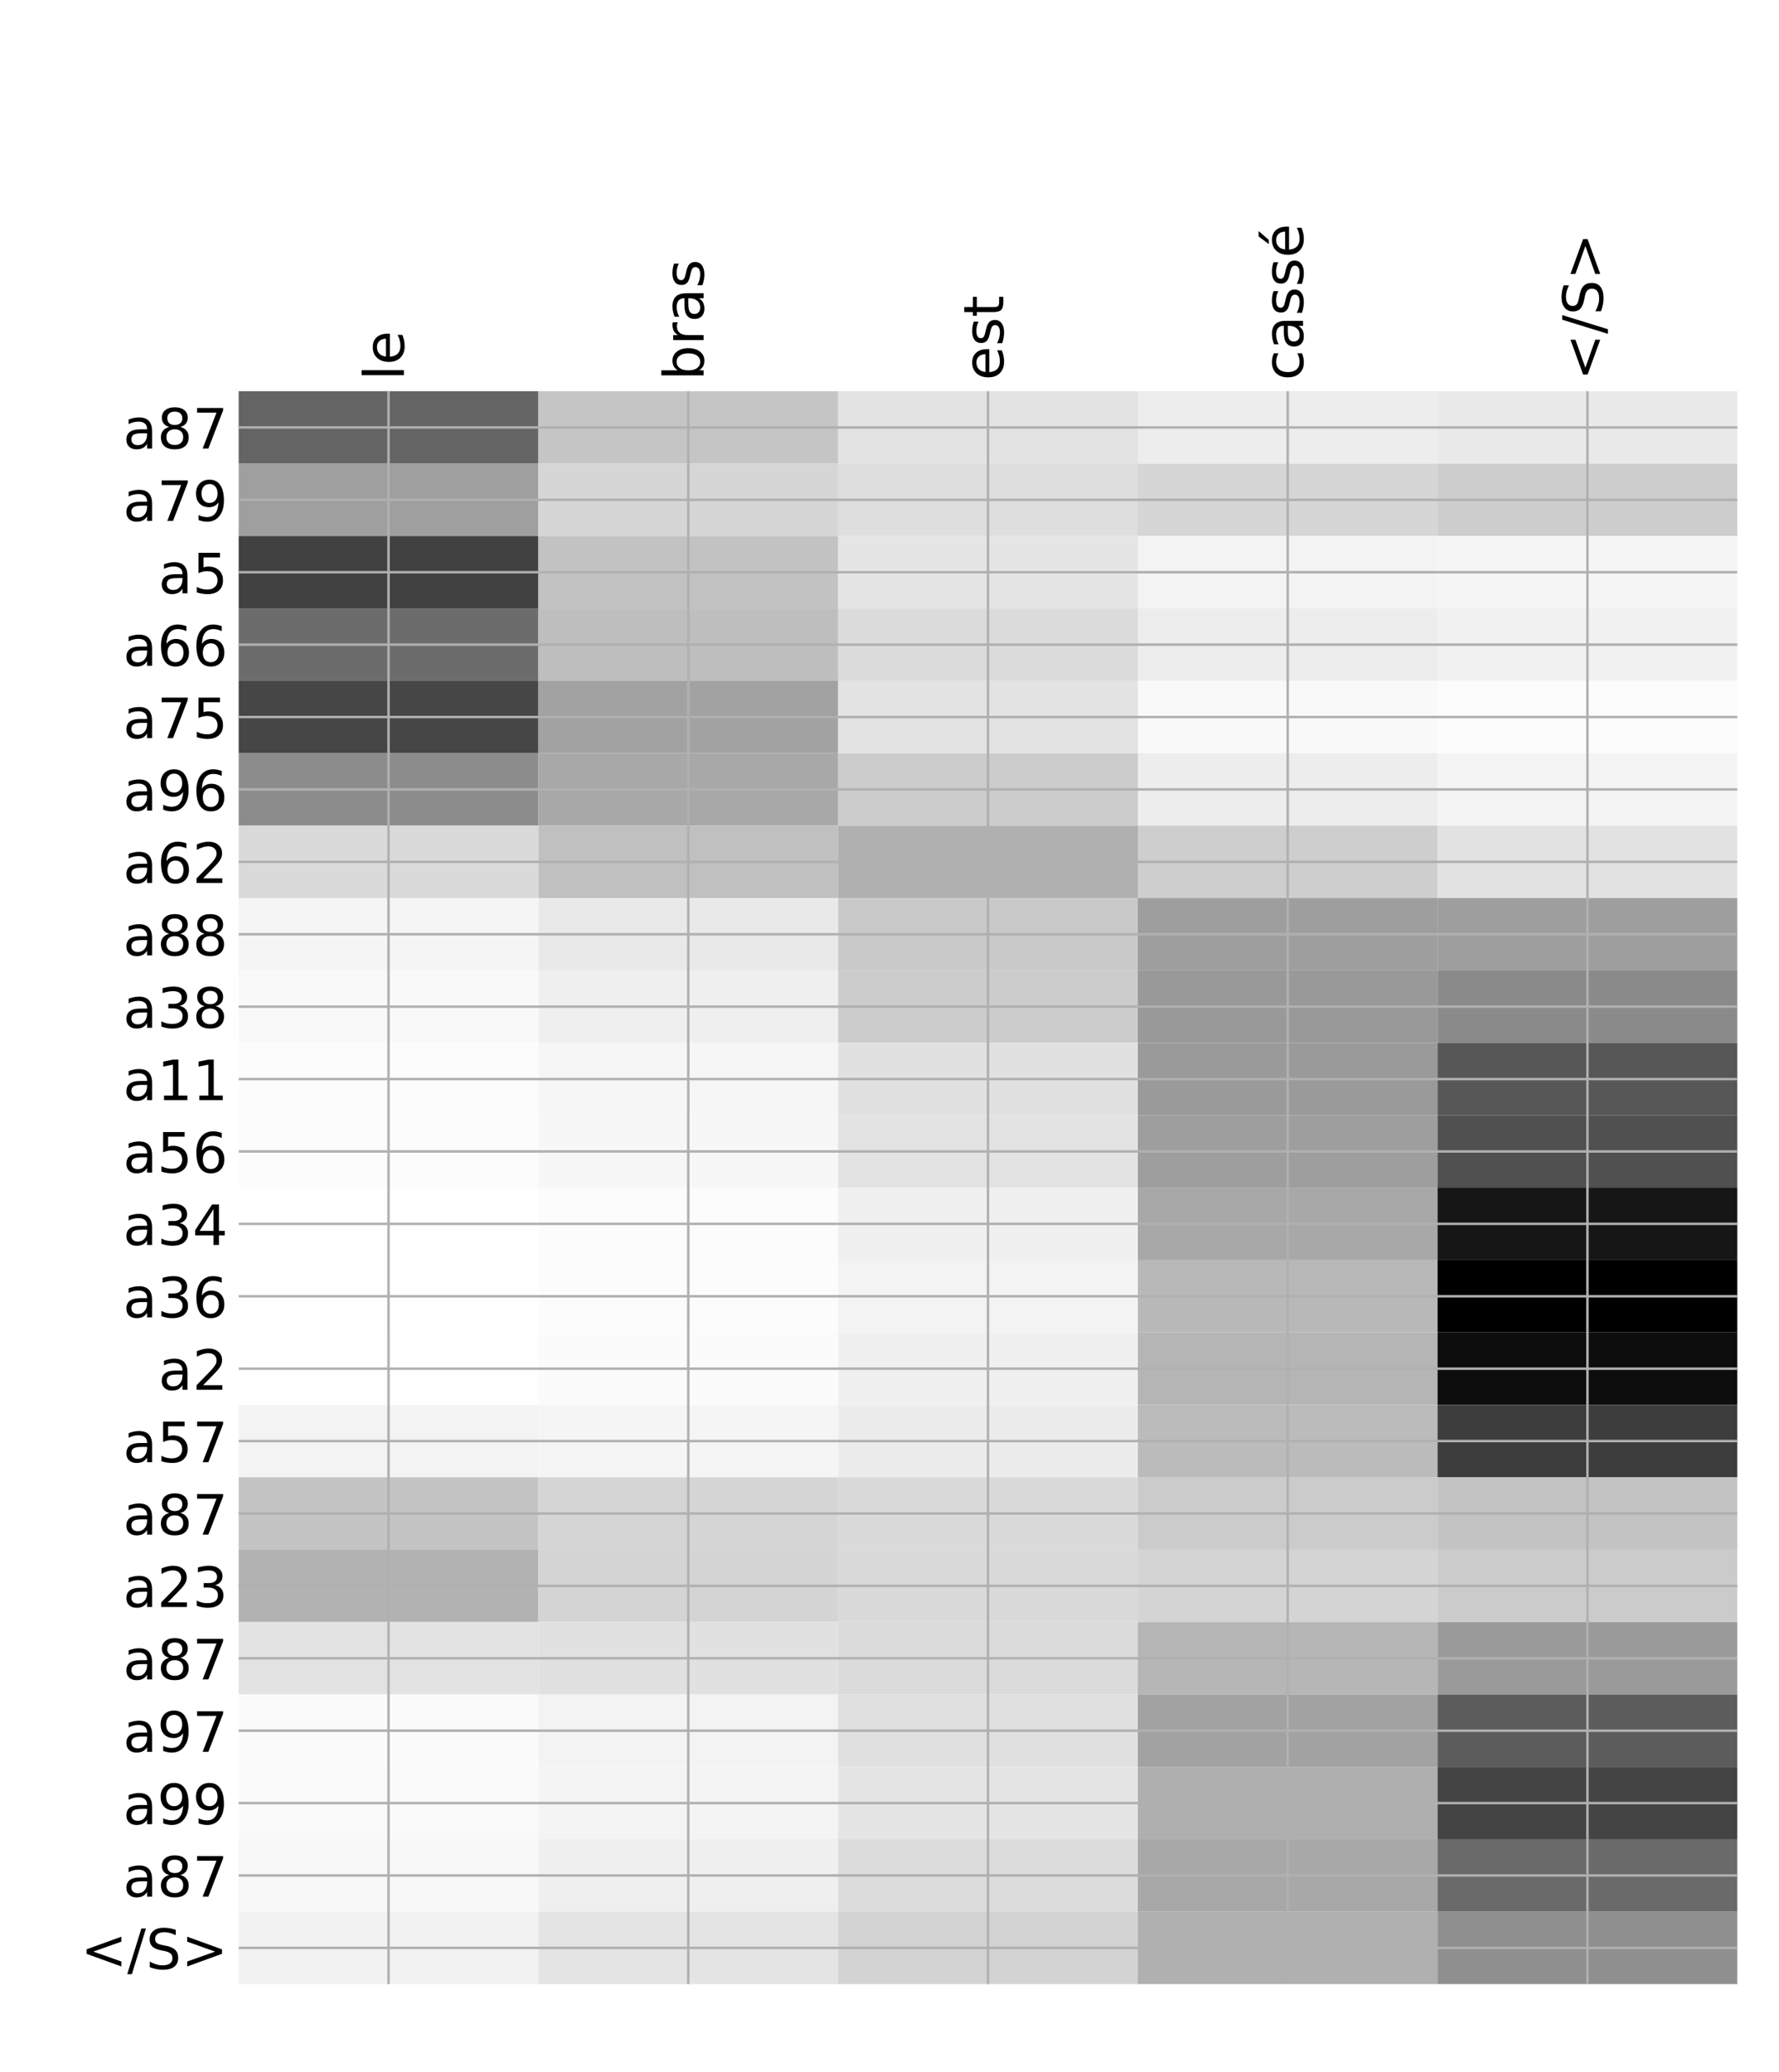 <?xml version="1.0" encoding="utf-8" standalone="no"?>
<!DOCTYPE svg PUBLIC "-//W3C//DTD SVG 1.1//EN"
  "http://www.w3.org/Graphics/SVG/1.1/DTD/svg11.dtd">
<!-- Created with matplotlib (http://matplotlib.org/) -->
<svg height="671pt" version="1.1" viewBox="0 0 576 671" width="576pt" xmlns="http://www.w3.org/2000/svg" xmlns:xlink="http://www.w3.org/1999/xlink">
 <defs>
  <style type="text/css">
*{stroke-linecap:butt;stroke-linejoin:round;}
  </style>
 </defs>
 <g id="figure_1">
  <g id="patch_1">
   <path d="M 0 672 
L 576 672 
L 576 0 
L 0 0 
z
" style="fill:#ffffff;"/>
  </g>
  <g id="axes_1">
   <g id="PolyCollection_1">
    <path clip-path="url(#p48c65eee8b)" d="M 77.275 126.681 
L 77.275 150.125 
L 174.32 150.125 
L 174.32 126.681 
L 77.275 126.681 
z
" style="fill:#646464;"/>
    <path clip-path="url(#p48c65eee8b)" d="M 174.32 126.681 
L 174.32 150.125 
L 271.365 150.125 
L 271.365 126.681 
L 174.32 126.681 
z
" style="fill:#c5c5c5;"/>
    <path clip-path="url(#p48c65eee8b)" d="M 271.365 126.681 
L 271.365 150.125 
L 368.41 150.125 
L 368.41 126.681 
L 271.365 126.681 
z
" style="fill:#e3e3e3;"/>
    <path clip-path="url(#p48c65eee8b)" d="M 368.41 126.681 
L 368.41 150.125 
L 465.455 150.125 
L 465.455 126.681 
L 368.41 126.681 
z
" style="fill:#ededed;"/>
    <path clip-path="url(#p48c65eee8b)" d="M 465.455 126.681 
L 465.455 150.125 
L 562.5 150.125 
L 562.5 126.681 
L 465.455 126.681 
z
" style="fill:#e9e9e9;"/>
    <path clip-path="url(#p48c65eee8b)" d="M 77.275 150.125 
L 77.275 173.57 
L 174.32 173.57 
L 174.32 150.125 
L 77.275 150.125 
z
" style="fill:#9f9f9f;"/>
    <path clip-path="url(#p48c65eee8b)" d="M 174.32 150.125 
L 174.32 173.57 
L 271.365 173.57 
L 271.365 150.125 
L 174.32 150.125 
z
" style="fill:#d6d6d6;"/>
    <path clip-path="url(#p48c65eee8b)" d="M 271.365 150.125 
L 271.365 173.57 
L 368.41 173.57 
L 368.41 150.125 
L 271.365 150.125 
z
" style="fill:#dedede;"/>
    <path clip-path="url(#p48c65eee8b)" d="M 368.41 150.125 
L 368.41 173.57 
L 465.455 173.57 
L 465.455 150.125 
L 368.41 150.125 
z
" style="fill:#d6d6d6;"/>
    <path clip-path="url(#p48c65eee8b)" d="M 465.455 150.125 
L 465.455 173.57 
L 562.5 173.57 
L 562.5 150.125 
L 465.455 150.125 
z
" style="fill:#cdcdcd;"/>
    <path clip-path="url(#p48c65eee8b)" d="M 77.275 173.57 
L 77.275 197.014 
L 174.32 197.014 
L 174.32 173.57 
L 77.275 173.57 
z
" style="fill:#414141;"/>
    <path clip-path="url(#p48c65eee8b)" d="M 174.32 173.57 
L 174.32 197.014 
L 271.365 197.014 
L 271.365 173.57 
L 174.32 173.57 
z
" style="fill:#c2c2c2;"/>
    <path clip-path="url(#p48c65eee8b)" d="M 271.365 173.57 
L 271.365 197.014 
L 368.41 197.014 
L 368.41 173.57 
L 271.365 173.57 
z
" style="fill:#e5e5e5;"/>
    <path clip-path="url(#p48c65eee8b)" d="M 368.41 173.57 
L 368.41 197.014 
L 465.455 197.014 
L 465.455 173.57 
L 368.41 173.57 
z
" style="fill:#f3f3f3;"/>
    <path clip-path="url(#p48c65eee8b)" d="M 465.455 173.57 
L 465.455 197.014 
L 562.5 197.014 
L 562.5 173.57 
L 465.455 173.57 
z
" style="fill:#f5f5f5;"/>
    <path clip-path="url(#p48c65eee8b)" d="M 77.275 197.014 
L 77.275 220.459 
L 174.32 220.459 
L 174.32 197.014 
L 77.275 197.014 
z
" style="fill:#6c6c6c;"/>
    <path clip-path="url(#p48c65eee8b)" d="M 174.32 197.014 
L 174.32 220.459 
L 271.365 220.459 
L 271.365 197.014 
L 174.32 197.014 
z
" style="fill:#bebebe;"/>
    <path clip-path="url(#p48c65eee8b)" d="M 271.365 197.014 
L 271.365 220.459 
L 368.41 220.459 
L 368.41 197.014 
L 271.365 197.014 
z
" style="fill:#dbdbdb;"/>
    <path clip-path="url(#p48c65eee8b)" d="M 368.41 197.014 
L 368.41 220.459 
L 465.455 220.459 
L 465.455 197.014 
L 368.41 197.014 
z
" style="fill:#ededed;"/>
    <path clip-path="url(#p48c65eee8b)" d="M 465.455 197.014 
L 465.455 220.459 
L 562.5 220.459 
L 562.5 197.014 
L 465.455 197.014 
z
" style="fill:#f1f1f1;"/>
    <path clip-path="url(#p48c65eee8b)" d="M 77.275 220.459 
L 77.275 243.903 
L 174.32 243.903 
L 174.32 220.459 
L 77.275 220.459 
z
" style="fill:#464646;"/>
    <path clip-path="url(#p48c65eee8b)" d="M 174.32 220.459 
L 174.32 243.903 
L 271.365 243.903 
L 271.365 220.459 
L 174.32 220.459 
z
" style="fill:#a2a2a2;"/>
    <path clip-path="url(#p48c65eee8b)" d="M 271.365 220.459 
L 271.365 243.903 
L 368.41 243.903 
L 368.41 220.459 
L 271.365 220.459 
z
" style="fill:#e3e3e3;"/>
    <path clip-path="url(#p48c65eee8b)" d="M 368.41 220.459 
L 368.41 243.903 
L 465.455 243.903 
L 465.455 220.459 
L 368.41 220.459 
z
" style="fill:#f9f9f9;"/>
    <path clip-path="url(#p48c65eee8b)" d="M 465.455 220.459 
L 465.455 243.903 
L 562.5 243.903 
L 562.5 220.459 
L 465.455 220.459 
z
" style="fill:#fcfcfc;"/>
    <path clip-path="url(#p48c65eee8b)" d="M 77.275 243.903 
L 77.275 267.348 
L 174.32 267.348 
L 174.32 243.903 
L 77.275 243.903 
z
" style="fill:#8c8c8c;"/>
    <path clip-path="url(#p48c65eee8b)" d="M 174.32 243.903 
L 174.32 267.348 
L 271.365 267.348 
L 271.365 243.903 
L 174.32 243.903 
z
" style="fill:#a8a8a8;"/>
    <path clip-path="url(#p48c65eee8b)" d="M 271.365 243.903 
L 271.365 267.348 
L 368.41 267.348 
L 368.41 243.903 
L 271.365 243.903 
z
" style="fill:#cccccc;"/>
    <path clip-path="url(#p48c65eee8b)" d="M 368.41 243.903 
L 368.41 267.348 
L 465.455 267.348 
L 465.455 243.903 
L 368.41 243.903 
z
" style="fill:#ededed;"/>
    <path clip-path="url(#p48c65eee8b)" d="M 465.455 243.903 
L 465.455 267.348 
L 562.5 267.348 
L 562.5 243.903 
L 465.455 243.903 
z
" style="fill:#f4f4f4;"/>
    <path clip-path="url(#p48c65eee8b)" d="M 77.275 267.348 
L 77.275 290.792 
L 174.32 290.792 
L 174.32 267.348 
L 77.275 267.348 
z
" style="fill:#dadada;"/>
    <path clip-path="url(#p48c65eee8b)" d="M 174.32 267.348 
L 174.32 290.792 
L 271.365 290.792 
L 271.365 267.348 
L 174.32 267.348 
z
" style="fill:#c0c0c0;"/>
    <path clip-path="url(#p48c65eee8b)" d="M 271.365 267.348 
L 271.365 290.792 
L 368.41 290.792 
L 368.41 267.348 
L 271.365 267.348 
z
" style="fill:#b0b0b0;"/>
    <path clip-path="url(#p48c65eee8b)" d="M 368.41 267.348 
L 368.41 290.792 
L 465.455 290.792 
L 465.455 267.348 
L 368.41 267.348 
z
" style="fill:#cecece;"/>
    <path clip-path="url(#p48c65eee8b)" d="M 465.455 267.348 
L 465.455 290.792 
L 562.5 290.792 
L 562.5 267.348 
L 465.455 267.348 
z
" style="fill:#e2e2e2;"/>
    <path clip-path="url(#p48c65eee8b)" d="M 77.275 290.792 
L 77.275 314.237 
L 174.32 314.237 
L 174.32 290.792 
L 77.275 290.792 
z
" style="fill:#f5f5f5;"/>
    <path clip-path="url(#p48c65eee8b)" d="M 174.32 290.792 
L 174.32 314.237 
L 271.365 314.237 
L 271.365 290.792 
L 174.32 290.792 
z
" style="fill:#e9e9e9;"/>
    <path clip-path="url(#p48c65eee8b)" d="M 271.365 290.792 
L 271.365 314.237 
L 368.41 314.237 
L 368.41 290.792 
L 271.365 290.792 
z
" style="fill:#c9c9c9;"/>
    <path clip-path="url(#p48c65eee8b)" d="M 368.41 290.792 
L 368.41 314.237 
L 465.455 314.237 
L 465.455 290.792 
L 368.41 290.792 
z
" style="fill:#9e9e9e;"/>
    <path clip-path="url(#p48c65eee8b)" d="M 465.455 290.792 
L 465.455 314.237 
L 562.5 314.237 
L 562.5 290.792 
L 465.455 290.792 
z
" style="fill:#9e9e9e;"/>
    <path clip-path="url(#p48c65eee8b)" d="M 77.275 314.237 
L 77.275 337.681 
L 174.32 337.681 
L 174.32 314.237 
L 77.275 314.237 
z
" style="fill:#f9f9f9;"/>
    <path clip-path="url(#p48c65eee8b)" d="M 174.32 314.237 
L 174.32 337.681 
L 271.365 337.681 
L 271.365 314.237 
L 174.32 314.237 
z
" style="fill:#efefef;"/>
    <path clip-path="url(#p48c65eee8b)" d="M 271.365 314.237 
L 271.365 337.681 
L 368.41 337.681 
L 368.41 314.237 
L 271.365 314.237 
z
" style="fill:#cccccc;"/>
    <path clip-path="url(#p48c65eee8b)" d="M 368.41 314.237 
L 368.41 337.681 
L 465.455 337.681 
L 465.455 314.237 
L 368.41 314.237 
z
" style="fill:#999999;"/>
    <path clip-path="url(#p48c65eee8b)" d="M 465.455 314.237 
L 465.455 337.681 
L 562.5 337.681 
L 562.5 314.237 
L 465.455 314.237 
z
" style="fill:#8a8a8a;"/>
    <path clip-path="url(#p48c65eee8b)" d="M 77.275 337.681 
L 77.275 361.126 
L 174.32 361.126 
L 174.32 337.681 
L 77.275 337.681 
z
" style="fill:#fcfcfc;"/>
    <path clip-path="url(#p48c65eee8b)" d="M 174.32 337.681 
L 174.32 361.126 
L 271.365 361.126 
L 271.365 337.681 
L 174.32 337.681 
z
" style="fill:#f6f6f6;"/>
    <path clip-path="url(#p48c65eee8b)" d="M 271.365 337.681 
L 271.365 361.126 
L 368.41 361.126 
L 368.41 337.681 
L 271.365 337.681 
z
" style="fill:#e1e1e1;"/>
    <path clip-path="url(#p48c65eee8b)" d="M 368.41 337.681 
L 368.41 361.126 
L 465.455 361.126 
L 465.455 337.681 
L 368.41 337.681 
z
" style="fill:#9a9a9a;"/>
    <path clip-path="url(#p48c65eee8b)" d="M 465.455 337.681 
L 465.455 361.126 
L 562.5 361.126 
L 562.5 337.681 
L 465.455 337.681 
z
" style="fill:#575757;"/>
    <path clip-path="url(#p48c65eee8b)" d="M 77.275 361.126 
L 77.275 384.57 
L 174.32 384.57 
L 174.32 361.126 
L 77.275 361.126 
z
" style="fill:#fcfcfc;"/>
    <path clip-path="url(#p48c65eee8b)" d="M 174.32 361.126 
L 174.32 384.57 
L 271.365 384.57 
L 271.365 361.126 
L 174.32 361.126 
z
" style="fill:#f7f7f7;"/>
    <path clip-path="url(#p48c65eee8b)" d="M 271.365 361.126 
L 271.365 384.57 
L 368.41 384.57 
L 368.41 361.126 
L 271.365 361.126 
z
" style="fill:#e3e3e3;"/>
    <path clip-path="url(#p48c65eee8b)" d="M 368.41 361.126 
L 368.41 384.57 
L 465.455 384.57 
L 465.455 361.126 
L 368.41 361.126 
z
" style="fill:#9e9e9e;"/>
    <path clip-path="url(#p48c65eee8b)" d="M 465.455 361.126 
L 465.455 384.57 
L 562.5 384.57 
L 562.5 361.126 
L 465.455 361.126 
z
" style="fill:#505050;"/>
    <path clip-path="url(#p48c65eee8b)" d="M 77.275 384.57 
L 77.275 408.015 
L 174.32 408.015 
L 174.32 384.57 
L 77.275 384.57 
z
" style="fill:#ffffff;"/>
    <path clip-path="url(#p48c65eee8b)" d="M 174.32 384.57 
L 174.32 408.015 
L 271.365 408.015 
L 271.365 384.57 
L 174.32 384.57 
z
" style="fill:#fcfcfc;"/>
    <path clip-path="url(#p48c65eee8b)" d="M 271.365 384.57 
L 271.365 408.015 
L 368.41 408.015 
L 368.41 384.57 
L 271.365 384.57 
z
" style="fill:#f0f0f0;"/>
    <path clip-path="url(#p48c65eee8b)" d="M 368.41 384.57 
L 368.41 408.015 
L 465.455 408.015 
L 465.455 384.57 
L 368.41 384.57 
z
" style="fill:#a8a8a8;"/>
    <path clip-path="url(#p48c65eee8b)" d="M 465.455 384.57 
L 465.455 408.015 
L 562.5 408.015 
L 562.5 384.57 
L 465.455 384.57 
z
" style="fill:#161616;"/>
    <path clip-path="url(#p48c65eee8b)" d="M 77.275 408.015 
L 77.275 431.459 
L 174.32 431.459 
L 174.32 408.015 
L 77.275 408.015 
z
" style="fill:#ffffff;"/>
    <path clip-path="url(#p48c65eee8b)" d="M 174.32 408.015 
L 174.32 431.459 
L 271.365 431.459 
L 271.365 408.015 
L 174.32 408.015 
z
" style="fill:#fcfcfc;"/>
    <path clip-path="url(#p48c65eee8b)" d="M 271.365 408.015 
L 271.365 431.459 
L 368.41 431.459 
L 368.41 408.015 
L 271.365 408.015 
z
" style="fill:#f3f3f3;"/>
    <path clip-path="url(#p48c65eee8b)" d="M 368.41 408.015 
L 368.41 431.459 
L 465.455 431.459 
L 465.455 408.015 
L 368.41 408.015 
z
" style="fill:#b8b8b8;"/>
    <path clip-path="url(#p48c65eee8b)" d="M 465.455 408.015 
L 465.455 431.459 
L 562.5 431.459 
L 562.5 408.015 
L 465.455 408.015 
z
"/>
    <path clip-path="url(#p48c65eee8b)" d="M 77.275 431.459 
L 77.275 454.904 
L 174.32 454.904 
L 174.32 431.459 
L 77.275 431.459 
z
" style="fill:#fefefe;"/>
    <path clip-path="url(#p48c65eee8b)" d="M 174.32 431.459 
L 174.32 454.904 
L 271.365 454.904 
L 271.365 431.459 
L 174.32 431.459 
z
" style="fill:#fbfbfb;"/>
    <path clip-path="url(#p48c65eee8b)" d="M 271.365 431.459 
L 271.365 454.904 
L 368.41 454.904 
L 368.41 431.459 
L 271.365 431.459 
z
" style="fill:#f0f0f0;"/>
    <path clip-path="url(#p48c65eee8b)" d="M 368.41 431.459 
L 368.41 454.904 
L 465.455 454.904 
L 465.455 431.459 
L 368.41 431.459 
z
" style="fill:#b5b5b5;"/>
    <path clip-path="url(#p48c65eee8b)" d="M 465.455 431.459 
L 465.455 454.904 
L 562.5 454.904 
L 562.5 431.459 
L 465.455 431.459 
z
" style="fill:#0d0d0d;"/>
    <path clip-path="url(#p48c65eee8b)" d="M 77.275 454.904 
L 77.275 478.348 
L 174.32 478.348 
L 174.32 454.904 
L 77.275 454.904 
z
" style="fill:#f3f3f3;"/>
    <path clip-path="url(#p48c65eee8b)" d="M 174.32 454.904 
L 174.32 478.348 
L 271.365 478.348 
L 271.365 454.904 
L 174.32 454.904 
z
" style="fill:#f5f5f5;"/>
    <path clip-path="url(#p48c65eee8b)" d="M 271.365 454.904 
L 271.365 478.348 
L 368.41 478.348 
L 368.41 454.904 
L 271.365 454.904 
z
" style="fill:#ececec;"/>
    <path clip-path="url(#p48c65eee8b)" d="M 368.41 454.904 
L 368.41 478.348 
L 465.455 478.348 
L 465.455 454.904 
L 368.41 454.904 
z
" style="fill:#bbbbbb;"/>
    <path clip-path="url(#p48c65eee8b)" d="M 465.455 454.904 
L 465.455 478.348 
L 562.5 478.348 
L 562.5 454.904 
L 465.455 454.904 
z
" style="fill:#3d3d3d;"/>
    <path clip-path="url(#p48c65eee8b)" d="M 77.275 478.348 
L 77.275 501.793 
L 174.32 501.793 
L 174.32 478.348 
L 77.275 478.348 
z
" style="fill:#c4c4c4;"/>
    <path clip-path="url(#p48c65eee8b)" d="M 174.32 478.348 
L 174.32 501.793 
L 271.365 501.793 
L 271.365 478.348 
L 174.32 478.348 
z
" style="fill:#d5d5d5;"/>
    <path clip-path="url(#p48c65eee8b)" d="M 271.365 478.348 
L 271.365 501.793 
L 368.41 501.793 
L 368.41 478.348 
L 271.365 478.348 
z
" style="fill:#dadada;"/>
    <path clip-path="url(#p48c65eee8b)" d="M 368.41 478.348 
L 368.41 501.793 
L 465.455 501.793 
L 465.455 478.348 
L 368.41 478.348 
z
" style="fill:#cbcbcb;"/>
    <path clip-path="url(#p48c65eee8b)" d="M 465.455 478.348 
L 465.455 501.793 
L 562.5 501.793 
L 562.5 478.348 
L 465.455 478.348 
z
" style="fill:#c3c3c3;"/>
    <path clip-path="url(#p48c65eee8b)" d="M 77.275 501.793 
L 77.275 525.237 
L 174.32 525.237 
L 174.32 501.793 
L 77.275 501.793 
z
" style="fill:#b2b2b2;"/>
    <path clip-path="url(#p48c65eee8b)" d="M 174.32 501.793 
L 174.32 525.237 
L 271.365 525.237 
L 271.365 501.793 
L 174.32 501.793 
z
" style="fill:#d4d4d4;"/>
    <path clip-path="url(#p48c65eee8b)" d="M 271.365 501.793 
L 271.365 525.237 
L 368.41 525.237 
L 368.41 501.793 
L 271.365 501.793 
z
" style="fill:#dadada;"/>
    <path clip-path="url(#p48c65eee8b)" d="M 368.41 501.793 
L 368.41 525.237 
L 465.455 525.237 
L 465.455 501.793 
L 368.41 501.793 
z
" style="fill:#d4d4d4;"/>
    <path clip-path="url(#p48c65eee8b)" d="M 465.455 501.793 
L 465.455 525.237 
L 562.5 525.237 
L 562.5 501.793 
L 465.455 501.793 
z
" style="fill:#cbcbcb;"/>
    <path clip-path="url(#p48c65eee8b)" d="M 77.275 525.237 
L 77.275 548.682 
L 174.32 548.682 
L 174.32 525.237 
L 77.275 525.237 
z
" style="fill:#e3e3e3;"/>
    <path clip-path="url(#p48c65eee8b)" d="M 174.32 525.237 
L 174.32 548.682 
L 271.365 548.682 
L 271.365 525.237 
L 174.32 525.237 
z
" style="fill:#e1e1e1;"/>
    <path clip-path="url(#p48c65eee8b)" d="M 271.365 525.237 
L 271.365 548.682 
L 368.41 548.682 
L 368.41 525.237 
L 271.365 525.237 
z
" style="fill:#dbdbdb;"/>
    <path clip-path="url(#p48c65eee8b)" d="M 368.41 525.237 
L 368.41 548.682 
L 465.455 548.682 
L 465.455 525.237 
L 368.41 525.237 
z
" style="fill:#b6b6b6;"/>
    <path clip-path="url(#p48c65eee8b)" d="M 465.455 525.237 
L 465.455 548.682 
L 562.5 548.682 
L 562.5 525.237 
L 465.455 525.237 
z
" style="fill:#9a9a9a;"/>
    <path clip-path="url(#p48c65eee8b)" d="M 77.275 548.682 
L 77.275 572.126 
L 174.32 572.126 
L 174.32 548.682 
L 77.275 548.682 
z
" style="fill:#fbfbfb;"/>
    <path clip-path="url(#p48c65eee8b)" d="M 174.32 548.682 
L 174.32 572.126 
L 271.365 572.126 
L 271.365 548.682 
L 174.32 548.682 
z
" style="fill:#f3f3f3;"/>
    <path clip-path="url(#p48c65eee8b)" d="M 271.365 548.682 
L 271.365 572.126 
L 368.41 572.126 
L 368.41 548.682 
L 271.365 548.682 
z
" style="fill:#e0e0e0;"/>
    <path clip-path="url(#p48c65eee8b)" d="M 368.41 548.682 
L 368.41 572.126 
L 465.455 572.126 
L 465.455 548.682 
L 368.41 548.682 
z
" style="fill:#a2a2a2;"/>
    <path clip-path="url(#p48c65eee8b)" d="M 465.455 548.682 
L 465.455 572.126 
L 562.5 572.126 
L 562.5 548.682 
L 465.455 548.682 
z
" style="fill:#5c5c5c;"/>
    <path clip-path="url(#p48c65eee8b)" d="M 77.275 572.126 
L 77.275 595.571 
L 174.32 595.571 
L 174.32 572.126 
L 77.275 572.126 
z
" style="fill:#fafafa;"/>
    <path clip-path="url(#p48c65eee8b)" d="M 174.32 572.126 
L 174.32 595.571 
L 271.365 595.571 
L 271.365 572.126 
L 174.32 572.126 
z
" style="fill:#f4f4f4;"/>
    <path clip-path="url(#p48c65eee8b)" d="M 271.365 572.126 
L 271.365 595.571 
L 368.41 595.571 
L 368.41 572.126 
L 271.365 572.126 
z
" style="fill:#e5e5e5;"/>
    <path clip-path="url(#p48c65eee8b)" d="M 368.41 572.126 
L 368.41 595.571 
L 465.455 595.571 
L 465.455 572.126 
L 368.41 572.126 
z
" style="fill:#afafaf;"/>
    <path clip-path="url(#p48c65eee8b)" d="M 465.455 572.126 
L 465.455 595.571 
L 562.5 595.571 
L 562.5 572.126 
L 465.455 572.126 
z
" style="fill:#444444;"/>
    <path clip-path="url(#p48c65eee8b)" d="M 77.275 595.571 
L 77.275 619.015 
L 174.32 619.015 
L 174.32 595.571 
L 77.275 595.571 
z
" style="fill:#f8f8f8;"/>
    <path clip-path="url(#p48c65eee8b)" d="M 174.32 595.571 
L 174.32 619.015 
L 271.365 619.015 
L 271.365 595.571 
L 174.32 595.571 
z
" style="fill:#efefef;"/>
    <path clip-path="url(#p48c65eee8b)" d="M 271.365 595.571 
L 271.365 619.015 
L 368.41 619.015 
L 368.41 595.571 
L 271.365 595.571 
z
" style="fill:#dcdcdc;"/>
    <path clip-path="url(#p48c65eee8b)" d="M 368.41 595.571 
L 368.41 619.015 
L 465.455 619.015 
L 465.455 595.571 
L 368.41 595.571 
z
" style="fill:#a8a8a8;"/>
    <path clip-path="url(#p48c65eee8b)" d="M 465.455 595.571 
L 465.455 619.015 
L 562.5 619.015 
L 562.5 595.571 
L 465.455 595.571 
z
" style="fill:#6a6a6a;"/>
    <path clip-path="url(#p48c65eee8b)" d="M 77.275 619.015 
L 77.275 642.46 
L 174.32 642.46 
L 174.32 619.015 
L 77.275 619.015 
z
" style="fill:#f2f2f2;"/>
    <path clip-path="url(#p48c65eee8b)" d="M 174.32 619.015 
L 174.32 642.46 
L 271.365 642.46 
L 271.365 619.015 
L 174.32 619.015 
z
" style="fill:#e4e4e4;"/>
    <path clip-path="url(#p48c65eee8b)" d="M 271.365 619.015 
L 271.365 642.46 
L 368.41 642.46 
L 368.41 619.015 
L 271.365 619.015 
z
" style="fill:#d3d3d3;"/>
    <path clip-path="url(#p48c65eee8b)" d="M 368.41 619.015 
L 368.41 642.46 
L 465.455 642.46 
L 465.455 619.015 
L 368.41 619.015 
z
" style="fill:#b0b0b0;"/>
    <path clip-path="url(#p48c65eee8b)" d="M 465.455 619.015 
L 465.455 642.46 
L 562.5 642.46 
L 562.5 619.015 
L 465.455 619.015 
z
" style="fill:#8f8f8f;"/>
   </g>
   <g id="matplotlib.axis_1">
    <g id="xtick_1">
     <g id="line2d_1">
      <path clip-path="url(#p48c65eee8b)" d="M 125.797 642.46 
L 125.797 126.681 
" style="fill:none;stroke:#b0b0b0;stroke-linecap:square;stroke-width:0.8;"/>
     </g>
     <g id="line2d_2"/>
     <g id="text_1">
      <!-- le -->
      <defs>
       <path d="M 9.422 75.984 
L 18.406 75.984 
L 18.406 0 
L 9.422 0 
z
" id="DejaVuSans-6c"/>
       <path d="M 56.203 29.594 
L 56.203 25.203 
L 14.891 25.203 
Q 15.484 15.922 20.484 11.062 
Q 25.484 6.203 34.422 6.203 
Q 39.594 6.203 44.453 7.469 
Q 49.312 8.734 54.109 11.281 
L 54.109 2.781 
Q 49.266 0.734 44.188 -0.344 
Q 39.109 -1.422 33.891 -1.422 
Q 20.797 -1.422 13.156 6.188 
Q 5.516 13.812 5.516 26.812 
Q 5.516 40.234 12.766 48.109 
Q 20.016 56 32.328 56 
Q 43.359 56 49.781 48.891 
Q 56.203 41.797 56.203 29.594 
z
M 47.219 32.234 
Q 47.125 39.594 43.094 43.984 
Q 39.062 48.391 32.422 48.391 
Q 24.906 48.391 20.391 44.141 
Q 15.875 39.891 15.188 32.172 
z
" id="DejaVuSans-65"/>
      </defs>
      <g transform="translate(130.764 123.181)rotate(-90)scale(0.18 -0.18)">
       <use xlink:href="#DejaVuSans-6c"/>
       <use x="27.783" xlink:href="#DejaVuSans-65"/>
      </g>
     </g>
    </g>
    <g id="xtick_2">
     <g id="line2d_3">
      <path clip-path="url(#p48c65eee8b)" d="M 222.843 642.46 
L 222.843 126.681 
" style="fill:none;stroke:#b0b0b0;stroke-linecap:square;stroke-width:0.8;"/>
     </g>
     <g id="line2d_4"/>
     <g id="text_2">
      <!-- bras -->
      <defs>
       <path d="M 48.688 27.297 
Q 48.688 37.203 44.609 42.844 
Q 40.531 48.484 33.406 48.484 
Q 26.266 48.484 22.188 42.844 
Q 18.109 37.203 18.109 27.297 
Q 18.109 17.391 22.188 11.75 
Q 26.266 6.109 33.406 6.109 
Q 40.531 6.109 44.609 11.75 
Q 48.688 17.391 48.688 27.297 
z
M 18.109 46.391 
Q 20.953 51.266 25.266 53.625 
Q 29.594 56 35.594 56 
Q 45.562 56 51.781 48.094 
Q 58.016 40.188 58.016 27.297 
Q 58.016 14.406 51.781 6.484 
Q 45.562 -1.422 35.594 -1.422 
Q 29.594 -1.422 25.266 0.953 
Q 20.953 3.328 18.109 8.203 
L 18.109 0 
L 9.078 0 
L 9.078 75.984 
L 18.109 75.984 
z
" id="DejaVuSans-62"/>
       <path d="M 41.109 46.297 
Q 39.594 47.172 37.812 47.578 
Q 36.031 48 33.891 48 
Q 26.266 48 22.188 43.047 
Q 18.109 38.094 18.109 28.812 
L 18.109 0 
L 9.078 0 
L 9.078 54.688 
L 18.109 54.688 
L 18.109 46.188 
Q 20.953 51.172 25.484 53.578 
Q 30.031 56 36.531 56 
Q 37.453 56 38.578 55.875 
Q 39.703 55.766 41.062 55.516 
z
" id="DejaVuSans-72"/>
       <path d="M 34.281 27.484 
Q 23.391 27.484 19.188 25 
Q 14.984 22.516 14.984 16.5 
Q 14.984 11.719 18.141 8.906 
Q 21.297 6.109 26.703 6.109 
Q 34.188 6.109 38.703 11.406 
Q 43.219 16.703 43.219 25.484 
L 43.219 27.484 
z
M 52.203 31.203 
L 52.203 0 
L 43.219 0 
L 43.219 8.297 
Q 40.141 3.328 35.547 0.953 
Q 30.953 -1.422 24.312 -1.422 
Q 15.922 -1.422 10.953 3.297 
Q 6 8.016 6 15.922 
Q 6 25.141 12.172 29.828 
Q 18.359 34.516 30.609 34.516 
L 43.219 34.516 
L 43.219 35.406 
Q 43.219 41.609 39.141 45 
Q 35.062 48.391 27.688 48.391 
Q 23 48.391 18.547 47.266 
Q 14.109 46.141 10.016 43.891 
L 10.016 52.203 
Q 14.938 54.109 19.578 55.047 
Q 24.219 56 28.609 56 
Q 40.484 56 46.344 49.844 
Q 52.203 43.703 52.203 31.203 
z
" id="DejaVuSans-61"/>
       <path d="M 44.281 53.078 
L 44.281 44.578 
Q 40.484 46.531 36.375 47.5 
Q 32.281 48.484 27.875 48.484 
Q 21.188 48.484 17.844 46.438 
Q 14.5 44.391 14.5 40.281 
Q 14.5 37.156 16.891 35.375 
Q 19.281 33.594 26.516 31.984 
L 29.594 31.297 
Q 39.156 29.25 43.188 25.516 
Q 47.219 21.781 47.219 15.094 
Q 47.219 7.469 41.188 3.016 
Q 35.156 -1.422 24.609 -1.422 
Q 20.219 -1.422 15.453 -0.562 
Q 10.688 0.297 5.422 2 
L 5.422 11.281 
Q 10.406 8.688 15.234 7.391 
Q 20.062 6.109 24.812 6.109 
Q 31.156 6.109 34.562 8.281 
Q 37.984 10.453 37.984 14.406 
Q 37.984 18.062 35.516 20.016 
Q 33.062 21.969 24.703 23.781 
L 21.578 24.516 
Q 13.234 26.266 9.516 29.906 
Q 5.812 33.547 5.812 39.891 
Q 5.812 47.609 11.281 51.797 
Q 16.75 56 26.812 56 
Q 31.781 56 36.172 55.266 
Q 40.578 54.547 44.281 53.078 
z
" id="DejaVuSans-73"/>
      </defs>
      <g transform="translate(227.809 123.181)rotate(-90)scale(0.18 -0.18)">
       <use xlink:href="#DejaVuSans-62"/>
       <use x="63.477" xlink:href="#DejaVuSans-72"/>
       <use x="104.59" xlink:href="#DejaVuSans-61"/>
       <use x="165.869" xlink:href="#DejaVuSans-73"/>
      </g>
     </g>
    </g>
    <g id="xtick_3">
     <g id="line2d_5">
      <path clip-path="url(#p48c65eee8b)" d="M 319.887 642.46 
L 319.887 126.681 
" style="fill:none;stroke:#b0b0b0;stroke-linecap:square;stroke-width:0.8;"/>
     </g>
     <g id="line2d_6"/>
     <g id="text_3">
      <!-- est -->
      <defs>
       <path d="M 18.312 70.219 
L 18.312 54.688 
L 36.812 54.688 
L 36.812 47.703 
L 18.312 47.703 
L 18.312 18.016 
Q 18.312 11.328 20.141 9.422 
Q 21.969 7.516 27.594 7.516 
L 36.812 7.516 
L 36.812 0 
L 27.594 0 
Q 17.188 0 13.234 3.875 
Q 9.281 7.766 9.281 18.016 
L 9.281 47.703 
L 2.688 47.703 
L 2.688 54.688 
L 9.281 54.688 
L 9.281 70.219 
z
" id="DejaVuSans-74"/>
      </defs>
      <g transform="translate(324.854 123.181)rotate(-90)scale(0.18 -0.18)">
       <use xlink:href="#DejaVuSans-65"/>
       <use x="61.523" xlink:href="#DejaVuSans-73"/>
       <use x="113.623" xlink:href="#DejaVuSans-74"/>
      </g>
     </g>
    </g>
    <g id="xtick_4">
     <g id="line2d_7">
      <path clip-path="url(#p48c65eee8b)" d="M 416.933 642.46 
L 416.933 126.681 
" style="fill:none;stroke:#b0b0b0;stroke-linecap:square;stroke-width:0.8;"/>
     </g>
     <g id="line2d_8"/>
     <g id="text_4">
      <!-- cassé -->
      <defs>
       <path d="M 48.781 52.594 
L 48.781 44.188 
Q 44.969 46.297 41.141 47.344 
Q 37.312 48.391 33.406 48.391 
Q 24.656 48.391 19.812 42.844 
Q 14.984 37.312 14.984 27.297 
Q 14.984 17.281 19.812 11.734 
Q 24.656 6.203 33.406 6.203 
Q 37.312 6.203 41.141 7.25 
Q 44.969 8.297 48.781 10.406 
L 48.781 2.094 
Q 45.016 0.344 40.984 -0.531 
Q 36.969 -1.422 32.422 -1.422 
Q 20.062 -1.422 12.781 6.344 
Q 5.516 14.109 5.516 27.297 
Q 5.516 40.672 12.859 48.328 
Q 20.219 56 33.016 56 
Q 37.156 56 41.109 55.141 
Q 45.062 54.297 48.781 52.594 
z
" id="DejaVuSans-63"/>
       <path d="M 56.203 29.594 
L 56.203 25.203 
L 14.891 25.203 
Q 15.484 15.922 20.484 11.062 
Q 25.484 6.203 34.422 6.203 
Q 39.594 6.203 44.453 7.469 
Q 49.312 8.734 54.109 11.281 
L 54.109 2.781 
Q 49.266 0.734 44.188 -0.344 
Q 39.109 -1.422 33.891 -1.422 
Q 20.797 -1.422 13.156 6.188 
Q 5.516 13.812 5.516 26.812 
Q 5.516 40.234 12.766 48.109 
Q 20.016 56 32.328 56 
Q 43.359 56 49.781 48.891 
Q 56.203 41.797 56.203 29.594 
z
M 47.219 32.234 
Q 47.125 39.594 43.094 43.984 
Q 39.062 48.391 32.422 48.391 
Q 24.906 48.391 20.391 44.141 
Q 15.875 39.891 15.188 32.172 
z
M 38.531 79.984 
L 48.25 79.984 
L 32.344 61.625 
L 24.859 61.625 
z
" id="DejaVuSans-e9"/>
      </defs>
      <g transform="translate(421.899 123.181)rotate(-90)scale(0.18 -0.18)">
       <use xlink:href="#DejaVuSans-63"/>
       <use x="54.98" xlink:href="#DejaVuSans-61"/>
       <use x="116.26" xlink:href="#DejaVuSans-73"/>
       <use x="168.359" xlink:href="#DejaVuSans-73"/>
       <use x="220.459" xlink:href="#DejaVuSans-e9"/>
      </g>
     </g>
    </g>
    <g id="xtick_5">
     <g id="line2d_9">
      <path clip-path="url(#p48c65eee8b)" d="M 513.977 642.46 
L 513.977 126.681 
" style="fill:none;stroke:#b0b0b0;stroke-linecap:square;stroke-width:0.8;"/>
     </g>
     <g id="line2d_10"/>
     <g id="text_5">
      <!-- &lt;/S&gt; -->
      <defs>
       <path d="M 73.188 49.219 
L 22.797 31.297 
L 73.188 13.484 
L 73.188 4.594 
L 10.594 27.297 
L 10.594 35.406 
L 73.188 58.109 
z
" id="DejaVuSans-3c"/>
       <path d="M 25.391 72.906 
L 33.688 72.906 
L 8.297 -9.281 
L 0 -9.281 
z
" id="DejaVuSans-2f"/>
       <path d="M 53.516 70.516 
L 53.516 60.891 
Q 47.906 63.578 42.922 64.891 
Q 37.938 66.219 33.297 66.219 
Q 25.25 66.219 20.875 63.094 
Q 16.5 59.969 16.5 54.203 
Q 16.5 49.359 19.406 46.891 
Q 22.312 44.438 30.422 42.922 
L 36.375 41.703 
Q 47.406 39.594 52.656 34.297 
Q 57.906 29 57.906 20.125 
Q 57.906 9.516 50.797 4.047 
Q 43.703 -1.422 29.984 -1.422 
Q 24.812 -1.422 18.969 -0.25 
Q 13.141 0.922 6.891 3.219 
L 6.891 13.375 
Q 12.891 10.016 18.656 8.297 
Q 24.422 6.594 29.984 6.594 
Q 38.422 6.594 43.016 9.906 
Q 47.609 13.234 47.609 19.391 
Q 47.609 24.75 44.312 27.781 
Q 41.016 30.812 33.5 32.328 
L 27.484 33.5 
Q 16.453 35.688 11.516 40.375 
Q 6.594 45.062 6.594 53.422 
Q 6.594 63.094 13.406 68.656 
Q 20.219 74.219 32.172 74.219 
Q 37.312 74.219 42.625 73.281 
Q 47.953 72.359 53.516 70.516 
z
" id="DejaVuSans-53"/>
       <path d="M 10.594 49.219 
L 10.594 58.109 
L 73.188 35.406 
L 73.188 27.297 
L 10.594 4.594 
L 10.594 13.484 
L 60.891 31.297 
z
" id="DejaVuSans-3e"/>
      </defs>
      <g transform="translate(518.944 123.181)rotate(-90)scale(0.18 -0.18)">
       <use xlink:href="#DejaVuSans-3c"/>
       <use x="83.789" xlink:href="#DejaVuSans-2f"/>
       <use x="117.48" xlink:href="#DejaVuSans-53"/>
       <use x="180.957" xlink:href="#DejaVuSans-3e"/>
      </g>
     </g>
    </g>
   </g>
   <g id="matplotlib.axis_2">
    <g id="ytick_1">
     <g id="line2d_11">
      <path clip-path="url(#p48c65eee8b)" d="M 77.275 138.403 
L 562.5 138.403 
" style="fill:none;stroke:#b0b0b0;stroke-linecap:square;stroke-width:0.8;"/>
     </g>
     <g id="line2d_12"/>
     <g id="text_6">
      <!-- a87 -->
      <defs>
       <path d="M 31.781 34.625 
Q 24.75 34.625 20.719 30.859 
Q 16.703 27.094 16.703 20.516 
Q 16.703 13.922 20.719 10.156 
Q 24.75 6.391 31.781 6.391 
Q 38.812 6.391 42.859 10.172 
Q 46.922 13.969 46.922 20.516 
Q 46.922 27.094 42.891 30.859 
Q 38.875 34.625 31.781 34.625 
z
M 21.922 38.812 
Q 15.578 40.375 12.031 44.719 
Q 8.5 49.078 8.5 55.328 
Q 8.5 64.062 14.719 69.141 
Q 20.953 74.219 31.781 74.219 
Q 42.672 74.219 48.875 69.141 
Q 55.078 64.062 55.078 55.328 
Q 55.078 49.078 51.531 44.719 
Q 48 40.375 41.703 38.812 
Q 48.828 37.156 52.797 32.312 
Q 56.781 27.484 56.781 20.516 
Q 56.781 9.906 50.312 4.234 
Q 43.844 -1.422 31.781 -1.422 
Q 19.734 -1.422 13.25 4.234 
Q 6.781 9.906 6.781 20.516 
Q 6.781 27.484 10.781 32.312 
Q 14.797 37.156 21.922 38.812 
z
M 18.312 54.391 
Q 18.312 48.734 21.844 45.562 
Q 25.391 42.391 31.781 42.391 
Q 38.141 42.391 41.719 45.562 
Q 45.312 48.734 45.312 54.391 
Q 45.312 60.062 41.719 63.234 
Q 38.141 66.406 31.781 66.406 
Q 25.391 66.406 21.844 63.234 
Q 18.312 60.062 18.312 54.391 
z
" id="DejaVuSans-38"/>
       <path d="M 8.203 72.906 
L 55.078 72.906 
L 55.078 68.703 
L 28.609 0 
L 18.312 0 
L 43.219 64.594 
L 8.203 64.594 
z
" id="DejaVuSans-37"/>
      </defs>
      <g transform="translate(39.839 145.241)scale(0.18 -0.18)">
       <use xlink:href="#DejaVuSans-61"/>
       <use x="61.279" xlink:href="#DejaVuSans-38"/>
       <use x="124.902" xlink:href="#DejaVuSans-37"/>
      </g>
     </g>
    </g>
    <g id="ytick_2">
     <g id="line2d_13">
      <path clip-path="url(#p48c65eee8b)" d="M 77.275 161.847 
L 562.5 161.847 
" style="fill:none;stroke:#b0b0b0;stroke-linecap:square;stroke-width:0.8;"/>
     </g>
     <g id="line2d_14"/>
     <g id="text_7">
      <!-- a79 -->
      <defs>
       <path d="M 10.984 1.516 
L 10.984 10.5 
Q 14.703 8.734 18.5 7.812 
Q 22.312 6.891 25.984 6.891 
Q 35.75 6.891 40.891 13.453 
Q 46.047 20.016 46.781 33.406 
Q 43.953 29.203 39.594 26.953 
Q 35.25 24.703 29.984 24.703 
Q 19.047 24.703 12.672 31.312 
Q 6.297 37.938 6.297 49.422 
Q 6.297 60.641 12.938 67.422 
Q 19.578 74.219 30.609 74.219 
Q 43.266 74.219 49.922 64.516 
Q 56.594 54.828 56.594 36.375 
Q 56.594 19.141 48.406 8.859 
Q 40.234 -1.422 26.422 -1.422 
Q 22.703 -1.422 18.891 -0.688 
Q 15.094 0.047 10.984 1.516 
z
M 30.609 32.422 
Q 37.25 32.422 41.125 36.953 
Q 45.016 41.5 45.016 49.422 
Q 45.016 57.281 41.125 61.844 
Q 37.25 66.406 30.609 66.406 
Q 23.969 66.406 20.094 61.844 
Q 16.219 57.281 16.219 49.422 
Q 16.219 41.5 20.094 36.953 
Q 23.969 32.422 30.609 32.422 
z
" id="DejaVuSans-39"/>
      </defs>
      <g transform="translate(39.839 168.686)scale(0.18 -0.18)">
       <use xlink:href="#DejaVuSans-61"/>
       <use x="61.279" xlink:href="#DejaVuSans-37"/>
       <use x="124.902" xlink:href="#DejaVuSans-39"/>
      </g>
     </g>
    </g>
    <g id="ytick_3">
     <g id="line2d_15">
      <path clip-path="url(#p48c65eee8b)" d="M 77.275 185.292 
L 562.5 185.292 
" style="fill:none;stroke:#b0b0b0;stroke-linecap:square;stroke-width:0.8;"/>
     </g>
     <g id="line2d_16"/>
     <g id="text_8">
      <!-- a5 -->
      <defs>
       <path d="M 10.797 72.906 
L 49.516 72.906 
L 49.516 64.594 
L 19.828 64.594 
L 19.828 46.734 
Q 21.969 47.469 24.109 47.828 
Q 26.266 48.188 28.422 48.188 
Q 40.625 48.188 47.75 41.5 
Q 54.891 34.812 54.891 23.391 
Q 54.891 11.625 47.562 5.094 
Q 40.234 -1.422 26.906 -1.422 
Q 22.312 -1.422 17.547 -0.641 
Q 12.797 0.141 7.719 1.703 
L 7.719 11.625 
Q 12.109 9.234 16.797 8.062 
Q 21.484 6.891 26.703 6.891 
Q 35.156 6.891 40.078 11.328 
Q 45.016 15.766 45.016 23.391 
Q 45.016 31 40.078 35.438 
Q 35.156 39.891 26.703 39.891 
Q 22.75 39.891 18.812 39.016 
Q 14.891 38.141 10.797 36.281 
z
" id="DejaVuSans-35"/>
      </defs>
      <g transform="translate(51.292 192.13)scale(0.18 -0.18)">
       <use xlink:href="#DejaVuSans-61"/>
       <use x="61.279" xlink:href="#DejaVuSans-35"/>
      </g>
     </g>
    </g>
    <g id="ytick_4">
     <g id="line2d_17">
      <path clip-path="url(#p48c65eee8b)" d="M 77.275 208.736 
L 562.5 208.736 
" style="fill:none;stroke:#b0b0b0;stroke-linecap:square;stroke-width:0.8;"/>
     </g>
     <g id="line2d_18"/>
     <g id="text_9">
      <!-- a66 -->
      <defs>
       <path d="M 33.016 40.375 
Q 26.375 40.375 22.484 35.828 
Q 18.609 31.297 18.609 23.391 
Q 18.609 15.531 22.484 10.953 
Q 26.375 6.391 33.016 6.391 
Q 39.656 6.391 43.531 10.953 
Q 47.406 15.531 47.406 23.391 
Q 47.406 31.297 43.531 35.828 
Q 39.656 40.375 33.016 40.375 
z
M 52.594 71.297 
L 52.594 62.312 
Q 48.875 64.062 45.094 64.984 
Q 41.312 65.922 37.594 65.922 
Q 27.828 65.922 22.672 59.328 
Q 17.531 52.734 16.797 39.406 
Q 19.672 43.656 24.016 45.922 
Q 28.375 48.188 33.594 48.188 
Q 44.578 48.188 50.953 41.516 
Q 57.328 34.859 57.328 23.391 
Q 57.328 12.156 50.688 5.359 
Q 44.047 -1.422 33.016 -1.422 
Q 20.359 -1.422 13.672 8.266 
Q 6.984 17.969 6.984 36.375 
Q 6.984 53.656 15.188 63.938 
Q 23.391 74.219 37.203 74.219 
Q 40.922 74.219 44.703 73.484 
Q 48.484 72.75 52.594 71.297 
z
" id="DejaVuSans-36"/>
      </defs>
      <g transform="translate(39.839 215.575)scale(0.18 -0.18)">
       <use xlink:href="#DejaVuSans-61"/>
       <use x="61.279" xlink:href="#DejaVuSans-36"/>
       <use x="124.902" xlink:href="#DejaVuSans-36"/>
      </g>
     </g>
    </g>
    <g id="ytick_5">
     <g id="line2d_19">
      <path clip-path="url(#p48c65eee8b)" d="M 77.275 232.181 
L 562.5 232.181 
" style="fill:none;stroke:#b0b0b0;stroke-linecap:square;stroke-width:0.8;"/>
     </g>
     <g id="line2d_20"/>
     <g id="text_10">
      <!-- a75 -->
      <g transform="translate(39.839 239.019)scale(0.18 -0.18)">
       <use xlink:href="#DejaVuSans-61"/>
       <use x="61.279" xlink:href="#DejaVuSans-37"/>
       <use x="124.902" xlink:href="#DejaVuSans-35"/>
      </g>
     </g>
    </g>
    <g id="ytick_6">
     <g id="line2d_21">
      <path clip-path="url(#p48c65eee8b)" d="M 77.275 255.625 
L 562.5 255.625 
" style="fill:none;stroke:#b0b0b0;stroke-linecap:square;stroke-width:0.8;"/>
     </g>
     <g id="line2d_22"/>
     <g id="text_11">
      <!-- a96 -->
      <g transform="translate(39.839 262.464)scale(0.18 -0.18)">
       <use xlink:href="#DejaVuSans-61"/>
       <use x="61.279" xlink:href="#DejaVuSans-39"/>
       <use x="124.902" xlink:href="#DejaVuSans-36"/>
      </g>
     </g>
    </g>
    <g id="ytick_7">
     <g id="line2d_23">
      <path clip-path="url(#p48c65eee8b)" d="M 77.275 279.07 
L 562.5 279.07 
" style="fill:none;stroke:#b0b0b0;stroke-linecap:square;stroke-width:0.8;"/>
     </g>
     <g id="line2d_24"/>
     <g id="text_12">
      <!-- a62 -->
      <defs>
       <path d="M 19.188 8.297 
L 53.609 8.297 
L 53.609 0 
L 7.328 0 
L 7.328 8.297 
Q 12.938 14.109 22.625 23.891 
Q 32.328 33.688 34.812 36.531 
Q 39.547 41.844 41.422 45.531 
Q 43.312 49.219 43.312 52.781 
Q 43.312 58.594 39.234 62.25 
Q 35.156 65.922 28.609 65.922 
Q 23.969 65.922 18.812 64.312 
Q 13.672 62.703 7.812 59.422 
L 7.812 69.391 
Q 13.766 71.781 18.938 73 
Q 24.125 74.219 28.422 74.219 
Q 39.75 74.219 46.484 68.547 
Q 53.219 62.891 53.219 53.422 
Q 53.219 48.922 51.531 44.891 
Q 49.859 40.875 45.406 35.406 
Q 44.188 33.984 37.641 27.219 
Q 31.109 20.453 19.188 8.297 
z
" id="DejaVuSans-32"/>
      </defs>
      <g transform="translate(39.839 285.909)scale(0.18 -0.18)">
       <use xlink:href="#DejaVuSans-61"/>
       <use x="61.279" xlink:href="#DejaVuSans-36"/>
       <use x="124.902" xlink:href="#DejaVuSans-32"/>
      </g>
     </g>
    </g>
    <g id="ytick_8">
     <g id="line2d_25">
      <path clip-path="url(#p48c65eee8b)" d="M 77.275 302.514 
L 562.5 302.514 
" style="fill:none;stroke:#b0b0b0;stroke-linecap:square;stroke-width:0.8;"/>
     </g>
     <g id="line2d_26"/>
     <g id="text_13">
      <!-- a88 -->
      <g transform="translate(39.839 309.353)scale(0.18 -0.18)">
       <use xlink:href="#DejaVuSans-61"/>
       <use x="61.279" xlink:href="#DejaVuSans-38"/>
       <use x="124.902" xlink:href="#DejaVuSans-38"/>
      </g>
     </g>
    </g>
    <g id="ytick_9">
     <g id="line2d_27">
      <path clip-path="url(#p48c65eee8b)" d="M 77.275 325.959 
L 562.5 325.959 
" style="fill:none;stroke:#b0b0b0;stroke-linecap:square;stroke-width:0.8;"/>
     </g>
     <g id="line2d_28"/>
     <g id="text_14">
      <!-- a38 -->
      <defs>
       <path d="M 40.578 39.312 
Q 47.656 37.797 51.625 33 
Q 55.609 28.219 55.609 21.188 
Q 55.609 10.406 48.188 4.484 
Q 40.766 -1.422 27.094 -1.422 
Q 22.516 -1.422 17.656 -0.516 
Q 12.797 0.391 7.625 2.203 
L 7.625 11.719 
Q 11.719 9.328 16.594 8.109 
Q 21.484 6.891 26.812 6.891 
Q 36.078 6.891 40.938 10.547 
Q 45.797 14.203 45.797 21.188 
Q 45.797 27.641 41.281 31.266 
Q 36.766 34.906 28.719 34.906 
L 20.219 34.906 
L 20.219 43.016 
L 29.109 43.016 
Q 36.375 43.016 40.234 45.922 
Q 44.094 48.828 44.094 54.297 
Q 44.094 59.906 40.109 62.906 
Q 36.141 65.922 28.719 65.922 
Q 24.656 65.922 20.016 65.031 
Q 15.375 64.156 9.812 62.312 
L 9.812 71.094 
Q 15.438 72.656 20.344 73.438 
Q 25.25 74.219 29.594 74.219 
Q 40.828 74.219 47.359 69.109 
Q 53.906 64.016 53.906 55.328 
Q 53.906 49.266 50.438 45.094 
Q 46.969 40.922 40.578 39.312 
z
" id="DejaVuSans-33"/>
      </defs>
      <g transform="translate(39.839 332.798)scale(0.18 -0.18)">
       <use xlink:href="#DejaVuSans-61"/>
       <use x="61.279" xlink:href="#DejaVuSans-33"/>
       <use x="124.902" xlink:href="#DejaVuSans-38"/>
      </g>
     </g>
    </g>
    <g id="ytick_10">
     <g id="line2d_29">
      <path clip-path="url(#p48c65eee8b)" d="M 77.275 349.403 
L 562.5 349.403 
" style="fill:none;stroke:#b0b0b0;stroke-linecap:square;stroke-width:0.8;"/>
     </g>
     <g id="line2d_30"/>
     <g id="text_15">
      <!-- a11 -->
      <defs>
       <path d="M 12.406 8.297 
L 28.516 8.297 
L 28.516 63.922 
L 10.984 60.406 
L 10.984 69.391 
L 28.422 72.906 
L 38.281 72.906 
L 38.281 8.297 
L 54.391 8.297 
L 54.391 0 
L 12.406 0 
z
" id="DejaVuSans-31"/>
      </defs>
      <g transform="translate(39.839 356.242)scale(0.18 -0.18)">
       <use xlink:href="#DejaVuSans-61"/>
       <use x="61.279" xlink:href="#DejaVuSans-31"/>
       <use x="124.902" xlink:href="#DejaVuSans-31"/>
      </g>
     </g>
    </g>
    <g id="ytick_11">
     <g id="line2d_31">
      <path clip-path="url(#p48c65eee8b)" d="M 77.275 372.848 
L 562.5 372.848 
" style="fill:none;stroke:#b0b0b0;stroke-linecap:square;stroke-width:0.8;"/>
     </g>
     <g id="line2d_32"/>
     <g id="text_16">
      <!-- a56 -->
      <g transform="translate(39.839 379.687)scale(0.18 -0.18)">
       <use xlink:href="#DejaVuSans-61"/>
       <use x="61.279" xlink:href="#DejaVuSans-35"/>
       <use x="124.902" xlink:href="#DejaVuSans-36"/>
      </g>
     </g>
    </g>
    <g id="ytick_12">
     <g id="line2d_33">
      <path clip-path="url(#p48c65eee8b)" d="M 77.275 396.293 
L 562.5 396.293 
" style="fill:none;stroke:#b0b0b0;stroke-linecap:square;stroke-width:0.8;"/>
     </g>
     <g id="line2d_34"/>
     <g id="text_17">
      <!-- a34 -->
      <defs>
       <path d="M 37.797 64.312 
L 12.891 25.391 
L 37.797 25.391 
z
M 35.203 72.906 
L 47.609 72.906 
L 47.609 25.391 
L 58.016 25.391 
L 58.016 17.188 
L 47.609 17.188 
L 47.609 0 
L 37.797 0 
L 37.797 17.188 
L 4.891 17.188 
L 4.891 26.703 
z
" id="DejaVuSans-34"/>
      </defs>
      <g transform="translate(39.839 403.131)scale(0.18 -0.18)">
       <use xlink:href="#DejaVuSans-61"/>
       <use x="61.279" xlink:href="#DejaVuSans-33"/>
       <use x="124.902" xlink:href="#DejaVuSans-34"/>
      </g>
     </g>
    </g>
    <g id="ytick_13">
     <g id="line2d_35">
      <path clip-path="url(#p48c65eee8b)" d="M 77.275 419.737 
L 562.5 419.737 
" style="fill:none;stroke:#b0b0b0;stroke-linecap:square;stroke-width:0.8;"/>
     </g>
     <g id="line2d_36"/>
     <g id="text_18">
      <!-- a36 -->
      <g transform="translate(39.839 426.576)scale(0.18 -0.18)">
       <use xlink:href="#DejaVuSans-61"/>
       <use x="61.279" xlink:href="#DejaVuSans-33"/>
       <use x="124.902" xlink:href="#DejaVuSans-36"/>
      </g>
     </g>
    </g>
    <g id="ytick_14">
     <g id="line2d_37">
      <path clip-path="url(#p48c65eee8b)" d="M 77.275 443.182 
L 562.5 443.182 
" style="fill:none;stroke:#b0b0b0;stroke-linecap:square;stroke-width:0.8;"/>
     </g>
     <g id="line2d_38"/>
     <g id="text_19">
      <!-- a2 -->
      <g transform="translate(51.292 450.02)scale(0.18 -0.18)">
       <use xlink:href="#DejaVuSans-61"/>
       <use x="61.279" xlink:href="#DejaVuSans-32"/>
      </g>
     </g>
    </g>
    <g id="ytick_15">
     <g id="line2d_39">
      <path clip-path="url(#p48c65eee8b)" d="M 77.275 466.626 
L 562.5 466.626 
" style="fill:none;stroke:#b0b0b0;stroke-linecap:square;stroke-width:0.8;"/>
     </g>
     <g id="line2d_40"/>
     <g id="text_20">
      <!-- a57 -->
      <g transform="translate(39.839 473.465)scale(0.18 -0.18)">
       <use xlink:href="#DejaVuSans-61"/>
       <use x="61.279" xlink:href="#DejaVuSans-35"/>
       <use x="124.902" xlink:href="#DejaVuSans-37"/>
      </g>
     </g>
    </g>
    <g id="ytick_16">
     <g id="line2d_41">
      <path clip-path="url(#p48c65eee8b)" d="M 77.275 490.071 
L 562.5 490.071 
" style="fill:none;stroke:#b0b0b0;stroke-linecap:square;stroke-width:0.8;"/>
     </g>
     <g id="line2d_42"/>
     <g id="text_21">
      <!-- a87 -->
      <g transform="translate(39.839 496.909)scale(0.18 -0.18)">
       <use xlink:href="#DejaVuSans-61"/>
       <use x="61.279" xlink:href="#DejaVuSans-38"/>
       <use x="124.902" xlink:href="#DejaVuSans-37"/>
      </g>
     </g>
    </g>
    <g id="ytick_17">
     <g id="line2d_43">
      <path clip-path="url(#p48c65eee8b)" d="M 77.275 513.515 
L 562.5 513.515 
" style="fill:none;stroke:#b0b0b0;stroke-linecap:square;stroke-width:0.8;"/>
     </g>
     <g id="line2d_44"/>
     <g id="text_22">
      <!-- a23 -->
      <g transform="translate(39.839 520.354)scale(0.18 -0.18)">
       <use xlink:href="#DejaVuSans-61"/>
       <use x="61.279" xlink:href="#DejaVuSans-32"/>
       <use x="124.902" xlink:href="#DejaVuSans-33"/>
      </g>
     </g>
    </g>
    <g id="ytick_18">
     <g id="line2d_45">
      <path clip-path="url(#p48c65eee8b)" d="M 77.275 536.96 
L 562.5 536.96 
" style="fill:none;stroke:#b0b0b0;stroke-linecap:square;stroke-width:0.8;"/>
     </g>
     <g id="line2d_46"/>
     <g id="text_23">
      <!-- a87 -->
      <g transform="translate(39.839 543.798)scale(0.18 -0.18)">
       <use xlink:href="#DejaVuSans-61"/>
       <use x="61.279" xlink:href="#DejaVuSans-38"/>
       <use x="124.902" xlink:href="#DejaVuSans-37"/>
      </g>
     </g>
    </g>
    <g id="ytick_19">
     <g id="line2d_47">
      <path clip-path="url(#p48c65eee8b)" d="M 77.275 560.404 
L 562.5 560.404 
" style="fill:none;stroke:#b0b0b0;stroke-linecap:square;stroke-width:0.8;"/>
     </g>
     <g id="line2d_48"/>
     <g id="text_24">
      <!-- a97 -->
      <g transform="translate(39.839 567.243)scale(0.18 -0.18)">
       <use xlink:href="#DejaVuSans-61"/>
       <use x="61.279" xlink:href="#DejaVuSans-39"/>
       <use x="124.902" xlink:href="#DejaVuSans-37"/>
      </g>
     </g>
    </g>
    <g id="ytick_20">
     <g id="line2d_49">
      <path clip-path="url(#p48c65eee8b)" d="M 77.275 583.849 
L 562.5 583.849 
" style="fill:none;stroke:#b0b0b0;stroke-linecap:square;stroke-width:0.8;"/>
     </g>
     <g id="line2d_50"/>
     <g id="text_25">
      <!-- a99 -->
      <g transform="translate(39.839 590.687)scale(0.18 -0.18)">
       <use xlink:href="#DejaVuSans-61"/>
       <use x="61.279" xlink:href="#DejaVuSans-39"/>
       <use x="124.902" xlink:href="#DejaVuSans-39"/>
      </g>
     </g>
    </g>
    <g id="ytick_21">
     <g id="line2d_51">
      <path clip-path="url(#p48c65eee8b)" d="M 77.275 607.293 
L 562.5 607.293 
" style="fill:none;stroke:#b0b0b0;stroke-linecap:square;stroke-width:0.8;"/>
     </g>
     <g id="line2d_52"/>
     <g id="text_26">
      <!-- a87 -->
      <g transform="translate(39.839 614.132)scale(0.18 -0.18)">
       <use xlink:href="#DejaVuSans-61"/>
       <use x="61.279" xlink:href="#DejaVuSans-38"/>
       <use x="124.902" xlink:href="#DejaVuSans-37"/>
      </g>
     </g>
    </g>
    <g id="ytick_22">
     <g id="line2d_53">
      <path clip-path="url(#p48c65eee8b)" d="M 77.275 630.738 
L 562.5 630.738 
" style="fill:none;stroke:#b0b0b0;stroke-linecap:square;stroke-width:0.8;"/>
     </g>
     <g id="line2d_54"/>
     <g id="text_27">
      <!-- &lt;/S&gt; -->
      <g transform="translate(26.117 637.576)scale(0.18 -0.18)">
       <use xlink:href="#DejaVuSans-3c"/>
       <use x="83.789" xlink:href="#DejaVuSans-2f"/>
       <use x="117.48" xlink:href="#DejaVuSans-53"/>
       <use x="180.957" xlink:href="#DejaVuSans-3e"/>
      </g>
     </g>
    </g>
   </g>
  </g>
 </g>
 <defs>
  <clipPath id="p48c65eee8b">
   <rect height="515.779" width="485.225" x="77.275" y="126.681"/>
  </clipPath>
 </defs>
</svg>
